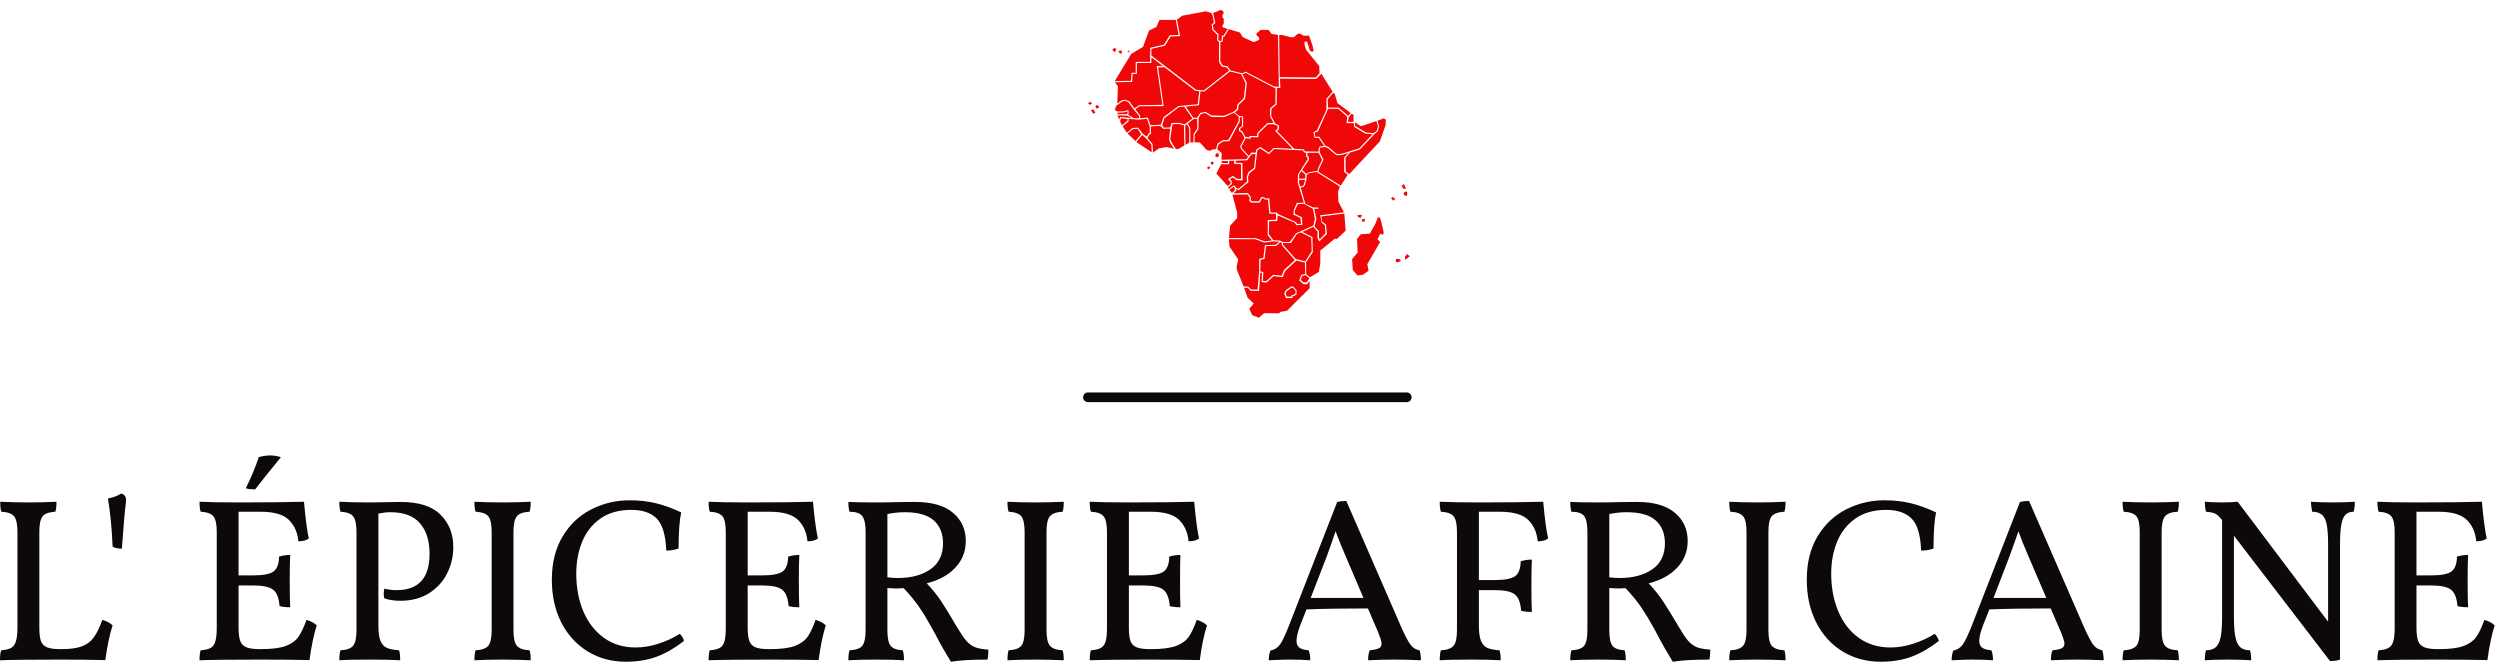 <?xml version="1.0" standalone="no"?>
<svg xmlns="http://www.w3.org/2000/svg" viewBox="0 0 258 69" width="258" height="69"><g fill="#f00707" color="#f00707" transform="translate(111.225 0) scale(0.35) "><g transform="translate(-174.87, -242.37)"><svg width="100.0" height="100.0" x="174.87" y="242.37" viewBox="174.87 242.37 100 100"><g><g><path d="M239.838,134.52v74c0,2.768-2.23,4.996-4.998,4.996h-59.14c-2.769,0-4.998-2.229-4.998-4.996v-81.631    c0-2.77,2.229-4.999,4.998-4.999h51.514L239.838,134.52z M226.533,198.143v-5.736v-9.996v-9.996v-5.924    c0-3.032-2.466-5.497-5.497-5.497h-31.653c-3.03,0-5.498,2.465-5.498,5.497v6.404v9.996v9.994v5.258    c0,3.033,2.468,5.498,5.498,5.498h15.59h16.063C224.067,203.641,226.533,201.176,226.533,198.143z"></path><path d="M225.534,192.885v5.258c0,2.48-2.018,4.498-4.498,4.498h-15.59v-12.754h5.443l3,2.998H225.534z"></path><polygon points="225.534,182.891 225.534,192.406 214.085,192.406 211.337,189.656 211.337,182.891   "></polygon><polygon points="225.534,172.895 225.534,182.41 211.337,182.41 211.337,175.643 214.085,172.895   "></polygon><path d="M225.534,166.49v5.924h-11.645l-3.03,3.031l0.087,0.088h-0.087v13.873h-11.295v-13.514h5.882v-0.359v-0.119v-13.421h15.59    C223.516,161.993,225.534,164.01,225.534,166.49z"></path><path d="M204.972,189.887v12.754h-15.59c-2.479,0-4.498-2.018-4.498-4.498v-5.258h11.648l2.999-2.998H204.972z"></path><path d="M204.972,161.993v13.421h-5.44l-2.999-3h-11.648v-5.924c0-2.48,2.018-4.498,4.498-4.498H204.972z"></path><polygon points="199.086,182.891 199.086,189.656 196.337,192.406 184.885,192.406 184.885,182.891   "></polygon><polygon points="199.086,175.893 199.086,182.41 184.885,182.41 184.885,172.895 196.337,172.895 199.086,175.643   "></polygon></g></g><g><g><path d="M214.362,246.258l-1.687-0.567l-7.03,1.321l-1.532,1.163l0.936,4.833l-2.794,0.113l-1.681,2.704    l-4.003,0.961l0.012,1.968l13.185,10.084l2.249,0.192l7.497-5.861l-0.75-0.945l-1.409-0.189l-0.843-1.417v-5.86l-0.563-0.567    l0.095-1.513l-1.499-1.512l-0.186-1.607l0.655-0.472l-0.282-1.702L214.362,246.258L214.362,246.258z"></path><path d="M203.769,248.241h-4.782l-0.934,2.079l-2.158,1.041l-1.779,4.82l-3.469,2.079l-4.873,8.031l4.781-0.095    l0.188-2.361h1.216v-3.215h4.218l0.095-4.157l4.033-0.944l1.689-2.742l2.624-0.096L203.769,248.241L203.769,248.241z"></path><path d="M185.807,266.623l0.903,1.179l-0.187,5.103l1.313-0.943l0.935-0.191l1.312,0.473l1.499,2.08    l1.408-0.943l6.843-0.097l-1.69-11.435l1.814-0.009l-3.378-2.588l0.003,1.681l-4.276,0.005l-0.021,3.21l-1.23-0.005l-0.156,2.369    L185.807,266.623L185.807,266.623z"></path><path d="M187.968,272.28l-1.631,1.185l-0.373,0.662l-0.115,0.663l0.6,0.431l2.003-0.029l1.288-0.348l0.146,0.634    l-0.116,0.836l1.229,0.605l0.257,0.29l1.631,0.058l0.057-0.721l-1.49-1.79l-1.66-2.249l-1.031-0.431L187.968,272.28    L187.968,272.28z"></path><path d="M186.631,275.601l-0.055,0.46l2.866-0.042l0.145-0.425l-0.061-0.432l-0.825,0.334L186.631,275.601    L186.631,275.601z"></path><path d="M186.589,276.38l0.514,1.247l0.286-0.77l3.482,0.364l-1.508-0.774L186.589,276.38L186.589,276.38z"></path><path d="M187.338,278.166l0.58,1.146l1.627-1.401l0.017-0.43l-1.917-0.278L187.338,278.166L187.338,278.166z"></path><path d="M188.092,279.577l1.259,1.938l1.639-1.423l1.681-0.076l1.399,1.859l1.188,0.783l0.448-0.87l0.397-0.223    l-0.029-1.914l-0.791-2.269l-2.426,0.269l-3.001-0.24l-0.017,0.771L188.092,279.577L188.092,279.577z"></path><path d="M189.546,281.727l2.339,2.263l1.668-2.027l-1.043-1.636l-1.438,0.146L189.546,281.727    L189.546,281.727z"></path><path d="M192.128,284.237l4.545,3.04l-0.107-2.303l-1.375-1.619l-1.34-1.188L192.128,284.237L192.128,284.237z"></path><path d="M197.055,287.367l1.771-1.253l2.203-0.386l2.248,0.484l-1.147-1.736l-0.335-1.06l0.335-3.136l-2.008,0.095    l-0.91-0.87l-1.913,0.052l-0.91,0.143l0.096,2.121l-0.481,0.196l-0.575,1.06l1.483,1.736L197.055,287.367L197.055,287.367z"></path><path d="M191.835,274.566l1.274-0.874l7.087-0.042l-1.64-11.407l1.872-0.054l9.054,6.913l1.217,0.174l-0.459,3.843    l-5.692,0.517l-4.393,3.281l-0.799,2.244l-3.051,0.128l-0.778-2.24l-2.339,0.165l0.09-0.733L191.835,274.566L191.835,274.566z"></path><path d="M204.722,273.92l1.506-0.12l2.472,3.496l-2.293,1.731l-1.66-0.428l-2.231,0.029l-0.36,1.31l-1.872,0.091    l-0.514-0.701l0.663-2.128L204.722,273.92L204.722,273.92z"></path><path d="M208.986,277.118l1.056-0.025l0.953-1.43l1.597-0.285l1.701,1.038l3.631,0.104l2.808-1.143l1.055-0.908    l0.079-1.193l1.958-1.976l0.518-4.362l-1.288-2.7l-3.296-0.804l-7.625,5.948l-1.08-0.104l-0.464,4.129l-3.891,0.39    L208.986,277.118L208.986,277.118z"></path><path d="M202.135,283.35l0.463,1.09l1.208,1.897l0.671-0.025l1.83-1.039l-0.129-5.919l-1.416-0.414l-1.982,0.054    L202.135,283.35L202.135,283.35z"></path><path d="M206.638,285.09l1.109-0.65l-0.025-4.287l-0.721-1.168l-0.463,0.39L206.638,285.09L206.638,285.09z"></path><path d="M208.082,284.362h0.877l0.05-2.493l1.11-1.612l-0.049-2.804l-1.006-0.024l-1.726,1.35l0.719,1.375    L208.082,284.362L208.082,284.362z"></path><path d="M209.267,284.312l1.622,0.079l1.959,2.183l0.952,0.259l0.745-0.363l1.135-0.158l0.384-1.582l1.545-1.014    l1.672-0.08l3.063-5.638l-0.049-1.271l-1.416-1.09l-2.832,1.247l-3.787-0.053l-1.805-1.144l-1.288,0.286l-0.67,1.168l-0.05,3.297    l-1.081,1.533L209.267,284.312L209.267,284.312z"></path><path d="M214.79,246.192l2.289-0.923l0.753,0.489l0.028,0.596l-0.351,0.459l0.053,0.816l0.353,0.191v1.464    l-0.406,0.68l0.053,0.435l1.535,0.543l-1.237,1.925l-0.485-0.028l-0.082,1.549l-0.538,0.083l-0.459-0.406l0.107-1.574    l-1.506-1.466l-0.191-1.275l0.728-0.572L214.79,246.192L214.79,246.192z"></path><path d="M216.918,254.764l0.645-0.107l0.191-1.491h0.323l1.319-2.17l3.258,0.948l0.891,1.384l3.204,1.466    l1.667-0.705l-0.161-0.704l-0.728-0.704l0.081-0.489l1.185-1.002h2.343l0.892,1.192l1.883,0.274l0.244,15.278l-1.399-0.054    l-8.452-4.398l-0.916,0.519l-3.474-0.871l-0.942-1.246l-1.376-0.192l-0.7-1.246L216.918,254.764L216.918,254.764z"></path><path d="M234.253,252.706l1.106,0.029l2.154,0.596l1.021,0.029l1.265-1.06h0.595l1.076,0.596h1.362l0.243-0.017    l0.86,2.477l0.244,0.798l0.229,1.197l-0.406,0.297l-0.699-0.351l-0.808-2.635l-0.727-0.054l-0.055,0.895l0.483,1.548l3.878,4.805    l0.084,2.063l-1.13,1.304l-10.613-0.12L234.253,252.706L234.253,252.706z"></path><path d="M222.191,274.632l0.054-1.222l1.963-1.909l0.525-4.688l-1.309-2.501l0.916-0.468l8.859,4.618l-0.054,4.531    l-1.562,1.33v2.336l1.021,1.979h-1.804l-2.988,2.958l-0.079,0.895l-2.206-0.029l-0.028,0.404l-1.26-0.165l-0.861-1.628    l-0.646-0.318l0.083-0.498l0.812-0.622v-2.907l-1.123-0.174l-1.353-1.006L222.191,274.632L222.191,274.632L222.191,274.632z"></path><path d="M233.517,273.155l0.074-4.901l1.02,0.029l-0.117-2.721l10.681,0.095l1.526-1.541l3.297,5.272l-1.806,2.129    v3.251l-2.839,6.109l-0.977,0.431l0.31,1.702h1.217l1.652,2.399l-1.325,0.169l-0.34,0.616l-0.033,0.892l-3.974-0.072l-0.405-0.617    l-2.778-0.157l-5.099-5.251l0.509-0.307l0.135-1.233l-1.219-0.721l-1.115-2.2l0.063-2.046L233.517,273.155L233.517,273.155z"></path><path d="M215.994,286.346l1.333,1.225l-0.095,1.897l7.31-0.169l0.596-0.671l-2.095-2.259l-0.31-0.815    l1.333-2.497l-0.906-1.656l-0.762-0.411v-0.84l0.882-0.576l0.049-2.618l-0.698-0.078l-0.013,1.375l-3.073,5.737l-1.878,0.094    l-1.288,0.886L215.994,286.346L215.994,286.346z"></path><path d="M248.653,274.094l-0.104-2.439l1.639-1.914l0.442,0.339l0.809,2.702l3.872,2.886l-0.702,0.867    l-2.837-2.44H248.653L248.653,274.094z"></path><path d="M254.766,276.927l-0.233,1.392l1.638-0.026l0.026-2.046l-0.603-0.368L254.766,276.927L254.766,276.927z"></path><path d="M245.663,281.159l3.014-6.709l2.992,0.017l2.655,2.306l-0.188,1.902h2.061l0.21,1.143l3.327,1.993    l2.054,0.103l-3.905,4.196l-5.358,1.652h-1.33l-2.368-2.021l-0.936-0.394l-1.814-2.671l-1.194,0.016l-0.14-1.225L245.663,281.159    L245.663,281.159z"></path><path d="M256.529,278.376l1.69,1.151l0.499-0.025l4.195-1.441l0.475,1.538l-0.333,1.294l-0.907,0.722    l-2.266-0.146l-3.239-1.991L256.529,278.376L256.529,278.376z"></path><path d="M263.25,277.967l1.808-0.696l0.643,0.386l-0.068,1.607l-1.671,4.754l-9.026,9.676l-1.049-0.722    l-0.072-4.083l1.359-1.561l2.881-0.891l4.229-4.464l1.103-0.987l0.312-1.44L263.25,277.967L263.25,277.967z"></path><path d="M223.379,286.25l1.929,2.087l0.763-0.986l1.211,0.05l0.264-0.961l1.19-0.745l2.477,1.707    l1.428-1.417l5.544,0.244l-5.141-5.309l0.688-0.43l0.097-0.936l-1.168-0.551h-1.717l-2.76,2.737l-0.095,1.125l-2.189-0.07    l-0.07,0.481l-1.428-0.145l-1.288,2.448L223.379,286.25L223.379,286.25z"></path><path d="M213.063,291.676l0.476-0.241l0.357,0.291l-0.357,0.55l-0.431-0.171L213.063,291.676L213.063,291.676z"></path><path d="M214.019,290.162l0.716-0.118l0.24,0.456l-0.356,0.385l-0.356-0.049L214.019,290.162L214.019,290.162z"></path><path d="M215.589,287.641l-0.191,0.817l0.572,0.31l0.545-0.41l-0.19-0.841L215.589,287.641L215.589,287.641z"></path><path d="M219.542,289.803l-0.05,1.032l-2.334-0.051l-1.429,2.764l3.358,3.675l0.832-0.696l-0.025-0.722    l-0.572-0.264v-0.505l1.288-0.817l1.142,0.867l1.263,0.023l-0.023-4.344l-2.001-0.096l-0.025-0.912L219.542,289.803    L219.542,289.803z"></path><path d="M217.305,289.828l-0.023,0.575l1.879,0.096l-0.024-0.65L217.305,289.828L217.305,289.828z"></path><path d="M221.45,289.758l-0.025,0.602l1.979,0.048l0.071,5.141l-1.809-0.048l-1.048-0.818l-0.812,0.457    l-0.035,0.229l0.417,0.201l0.12,1.057l-1.118,0.961l0.24,0.503l1.239-0.959h0.597l0.188,0.575l0.787,0.336l2.525-2.136    l-0.05-1.563l0.526-1.271l1.62-1.201l0.432-4.063l-1.148,0.004l-1.334,1.827L221.45,289.758L221.45,289.758z"></path><path d="M219.609,298.337l0.72,0.934l0.932-0.881l-0.273-0.915l-0.233-0.016L219.609,298.337L219.609,298.337z"></path><path d="M220.779,299.363l4.27-0.076l0.863,1.231l-0.032,0.906l0.319,0.291h2.117l0.609-1.197h0.866l0.352,0.355    l1.188-0.032l0.353,4.175l2.052,0.066v0.322l5.519,2.49l0.259,0.484h1.153l-0.129-1.747l-2.086-1.003l0.129-1.325l0.897-2.104    l2.056-0.066l-1.767-5.857l0.032-2.489l2.792-4.366l0.032-0.613l-0.418-0.227l0.017-1.184l-0.508-0.047l-0.512-0.654l-8.426-0.381    l-1.545,1.504l-2.529-1.666l-0.89,0.547l-0.646,5.438l-1.599,1.235l-0.479,1.094l0.087,1.619l-2.881,2.357l-0.766-0.349    l0.104,0.451L220.779,299.363L220.779,299.363z"></path><path d="M240.833,292.815l1.163,1.075l-0.05,1.145l-1.805,0.039v-1.268L240.833,292.815L240.833,292.815z"></path><path d="M240.167,295.428l1.766-0.037l-0.458,1.549l-0.448,0.389h-0.546l-0.39-1.047L240.167,295.428    L240.167,295.428z"></path><path d="M241.03,292.479l1.256,1.176l0.786-0.5l2.127-0.348l0.364,0.037l0.137-0.809l1.203-2.526l-1.013-2.103    l-3.272,0.021l-0.022,0.866l0.438,0.422l-0.066,0.865L241.03,292.479L241.03,292.479z"></path><path d="M246.217,287.273l1.104,2.149l-1.322,2.771l-0.172,0.84l6.593,4.08l2.046-3.213l-1.034-0.842l-0.02-4.233    l1.293-1.417l-2.064,0.686l-1.562,0.021l-2.44-2.062l-0.771-0.332l-1.428,0.132l-0.253,0.422L246.217,287.273L246.217,287.273z"></path><path d="M246.111,305.868l7.231-0.885l-1.628-3.146l-0.087-3.016l0.527-1.441l-6.88-4.325l-2.158,0.357    l-0.75,0.555l-0.063,1.264l-0.484,1.75l-0.508,0.604l-0.724,0.064l1.389,4.81l2.264,1.063l1.56,0.047L246.111,305.868    L246.111,305.868z"></path><path d="M231.199,311.371l1.313,1.821l2.033,0.126l0.717,0.396l2.129,0.024l1.835-2.573l5.123-2.294l0.448-2.019    l-0.596-2.897l-2.674-1.523l-1.783,0.123l-0.894,1.974l0.027,0.898l2.102,1.022l0.127,2.225l-1.812,0.099l-0.445-0.751    l-5.027-2.145l-0.148,1.648l-2.375,0.075L231.199,311.371L231.199,311.371z"></path><path d="M220.464,299.777l1.412,5.272l-0.032,1.666l-2.066,2.219l-0.312,3.607l7.949,0.07l2.584,0.937l2.133-0.276    l-1.242-1.558l0.002-4.449l2.444-0.103v-1.735l-1.982-0.083l-0.397-4.109l-0.836,0.012l-0.451-0.405l-0.494,0.024l-0.653,1.269    h-2.518l-0.584-0.59l0.174-0.831l-0.686-1.006L220.464,299.777L220.464,299.777z"></path><path d="M244.698,309.175l1.289,1.346l-0.026,1.724l0.248,0.725l1.71-1.846l-0.198-2.35l-0.913-0.699l-0.816-4.121    l-1.413-0.051l0.643,2.971L244.698,309.175L244.698,309.175z"></path><path d="M242.219,323.209l1.112,0.921l2.625-1.597l0.424-2.374v-3.918l4.208-3.446l0.722,0.024l2.549-2.448    l-0.396-5.044l-6.763,0.854l0.202,1.523l1.164,0.898l0.271,2.747l-2.276,2.225l-0.547-1.247l0.099-1.649l-1.312-1.424    l-3.222,1.499l2.997,1.524l0.102,4.444l-1.984,2.946L242.219,323.209L242.219,323.209z"></path><path d="M235.385,314.518l3.713,4.194l2.849,0.726l1.909-2.993l-0.148-3.969l-3.098-1.6l-1.164,0.527    l-1.734,2.646l-2.4-0.023L235.385,314.518L235.385,314.518z"></path><path d="M223.748,326.802l1.388,0.1l0.815,0.825l1.93,0.021l0.477-5.49v-3.596l1.236-0.247l0.472-3.77l3.146-0.1    l1.113-0.923l-1.884-0.075l-2.549,0.349l-2.749-1h-7.726l0.197,2.197l2.576,3.794l-0.446,1.946l0.024,1.022L223.748,326.802    L223.748,326.802z"></path><path d="M228.7,322.359l0.888,0.272l-0.123,2.546l0.914,0.126l2.104-1.897l2.526,0.273l0.67-1.699l3.196-2.919    l-3.838-4.419l-0.049-0.726l-0.424-0.124l-1.163,1.073l-3.022,0.074l-0.42,3.769l-1.188,0.274L228.7,322.359L228.7,322.359z"></path><path d="M242.095,323.505l-1.038,0.175l-0.448,1.221l0.794,0.726h0.964l0.817-1.173L242.095,323.505    L242.095,323.505z"></path><path d="M236.522,328.223l1.263-0.974l0.596,0.026l0.721,0.897l-0.073,0.897l-1.213,0.449v0.348l-1.339-0.074    l-0.321-0.977L236.522,328.223L236.522,328.223z"></path><path d="M239.315,319.212l-3.268,3.022l-0.779,1.867l-2.592-0.321l-2.156,1.917l-1.433-0.141l0.115-2.652    l-0.509-0.177l-0.355,5.422l-2.543-0.025l-0.764-0.902l-1.123-0.012l1.023,2.936l1.825,1.726l-1.304,1.52l0.844,1.905l1.955,0.744    l1.558-1.324l4.457,0.026l0.318-0.4l1.979-0.349l6.694-6.664l-0.023-2.1l-0.717,0.928h-1.073l-1.303-1.093l0.661-1.65l1.14-0.232    l-0.104-3.387L239.315,319.212L239.315,319.212z M237.749,326.873l0.623-0.026l1.016,1.103l-0.028,1.276l-1.188,0.6l-0.074,0.425    l-1.814,0.02l-0.567-1.368l0.52-1L237.749,326.873L237.749,326.873z"></path><path d="M271.958,317.289l-0.627,0.824l0.123,0.891l1.324-1.079L271.958,317.289L271.958,317.289z"></path><path d="M269.627,318.688l-0.941,0.063l-0.062,0.822l0.629,0.13l0.943-0.443L269.627,318.688L269.627,318.688z"></path><path d="M263.385,306.491l-0.879,2.095l-1.512,2.669l-2.646,0.189l-1.136,1.334l0.19,4.066l-1.638,1.907    l0.19,3.237l1.386,1.587l1.639-0.191l1.639-1.208l-0.375-1.904l3.779-6.545l-0.758-0.825l0.758-1.587l0.82,0.253l0.252-0.634    l-0.758-3.238l-0.442-1.333L263.385,306.491L263.385,306.491z"></path><path d="M257.338,305.793l0.19,0.632l0.82,0.131l0.312-0.827L257.338,305.793L257.338,305.793z"></path><path d="M258.534,307.062l0.313,0.702h0.506l0.254-0.892L258.534,307.062L258.534,307.062z"></path><path d="M267.546,300.453l-0.25,0.508l0.688,0.574l0.506-0.574L267.546,300.453L267.546,300.453z"></path><path d="M271.078,296.641l-0.758,0.509l0.568,0.892h0.758L271.078,296.641L271.078,296.641z"></path><path d="M271.391,298.866l-0.503,0.57l0.376,0.574l0.691,0.128l0.062-1.21L271.391,298.866L271.391,298.866z"></path><path d="M190.245,257.125l-0.725,0.418l0.335,0.34L190.245,257.125L190.245,257.125z"></path><path d="M187.727,257.202l-0.897,0.229l0.446,0.679h0.676L187.727,257.202L187.727,257.202z"></path><path d="M185.592,256.525l-0.563,0.567l0.787,0.68l0.447-1.02L185.592,256.525L185.592,256.525z"></path><path d="M178.629,272.371l-0.787,0.452l0.564,0.451l0.674-0.339L178.629,272.371L178.629,272.371z"></path><path d="M180.562,273.281l-0.514,0.456l0.365,0.675l0.877-0.393L180.562,273.281L180.562,273.281z"></path><path d="M179.44,274.561l-0.658,0.395l0.708,0.95l0.558-0.295L179.44,274.561L179.44,274.561z"></path></g></g></svg></g></g><line x1="112.274" y1="41" x2="145.174" y2="41" stroke="#0d0809" stroke-linecap="round"></line><path fill="#0d0809" fill-rule="nonzero" d="M6.36 19.99Q7.68 19.99 8.45 19.70Q9.22 19.42 9.67 18.79Q10.13 18.17 10.56 16.97L10.56 16.97Q11.26 17.18 11.62 17.54L11.62 17.54Q11.16 18.96 10.87 21.12L10.87 21.12Q9 21.07 6.22 21.07L6.22 21.07Q1.80 21.07 0 21.14L0 21.14Q0 20.45 0.12 20.11L0.12 20.11Q0.79 20.06 1.14 19.87Q1.49 19.68 1.64 19.19Q1.80 18.70 1.80 17.76L1.80 17.76L1.80 7.90Q1.80 6.70 1.45 6.28Q1.10 5.86 0.14 5.81L0.14 5.81Q0.02 5.47 0.02 4.78L0.02 4.78Q1.42 4.85 2.93 4.85L2.93 4.85Q4.39 4.85 5.83 4.78L5.83 4.78Q5.83 5.47 5.71 5.81L5.71 5.81Q5.04 5.86 4.69 6.04Q4.34 6.22 4.20 6.67Q4.06 7.13 4.06 7.97L4.06 7.97L4.06 17.76Q4.06 18.70 4.22 19.15Q4.39 19.61 4.85 19.80Q5.30 19.99 6.22 19.99L6.22 19.99L6.36 19.99ZM13.01 4.51L13.01 4.73Q12.82 6.10 12.58 9.62L12.58 9.62Q12.29 9.62 12 9.56Q11.71 9.50 11.62 9.38L11.62 9.38Q11.50 6.60 11.14 4.44L11.14 4.44Q11.47 4.39 11.86 4.25Q12.24 4.10 12.50 3.94L12.50 3.94Q12.72 3.98 12.85 4.13Q12.98 4.27 13.01 4.51L13.01 4.51ZM31.63 16.97Q32.33 17.18 32.69 17.54L32.69 17.54Q32.23 18.96 31.94 21.12L31.94 21.12Q30.07 21.07 26.81 21.07L26.81 21.07Q22.39 21.07 20.59 21.14L20.59 21.14Q20.59 20.45 20.71 20.11L20.71 20.11Q21.38 20.06 21.73 19.87Q22.08 19.68 22.22 19.20Q22.37 18.72 22.37 17.76L22.37 17.76L22.37 7.90Q22.37 6.70 22.02 6.28Q21.67 5.86 20.71 5.81L20.71 5.81Q20.59 5.47 20.59 4.78L20.59 4.78Q22.01 4.85 24.62 4.85L24.62 4.85Q28.99 4.85 31.37 4.78L31.37 4.78Q31.61 7.42 31.87 8.57L31.87 8.57Q31.51 8.86 30.79 8.86L30.79 8.86Q30.67 7.51 29.82 6.66Q28.97 5.81 26.86 5.81L26.86 5.81L24.62 5.81L24.62 12.38L26.14 12.38Q27.65 12.38 28.21 11.99Q28.78 11.59 28.80 10.44L28.80 10.44Q29.38 10.27 29.95 10.27L29.95 10.27Q29.90 11.09 29.90 12.89L29.90 12.89Q29.90 14.86 29.95 15.67L29.95 15.67Q29.30 15.67 28.85 15.55L28.85 15.55Q28.75 14.30 28.19 13.86Q27.62 13.42 26.14 13.42L26.14 13.42L24.62 13.42L24.62 17.76Q24.62 18.67 24.79 19.14Q24.96 19.61 25.43 19.80Q25.90 19.99 26.81 19.99L26.81 19.99L26.95 19.99Q28.61 19.99 29.50 19.66Q30.38 19.32 30.80 18.72Q31.22 18.12 31.63 16.97L31.63 16.97ZM26.33 3.50Q26.04 3.50 25.80 3.48Q25.56 3.46 25.37 3.38L25.37 3.38Q26.23 1.63 26.71 0.17L26.71 0.17Q27.38 0 27.86 0L27.86 0Q28.49 0 28.99 0.19L28.99 0.19Q27.65 1.80 26.33 3.50L26.33 3.50ZM41.33 4.80Q44.14 4.80 45.46 6.11Q46.78 7.42 46.78 9.46L46.78 9.46Q46.78 10.90 46.15 12.16Q45.53 13.42 44.29 14.21Q43.06 15 41.33 15L41.33 15Q40.32 15 39.65 14.74L39.65 14.74Q39.60 14.45 39.60 14.28L39.60 14.28Q39.60 13.99 39.67 13.75L39.67 13.75Q40.27 13.90 40.94 13.90L40.94 13.90Q44.33 13.90 44.33 10.15L44.33 10.15Q44.33 8.14 43.34 7.00Q42.36 5.86 40.27 5.86L40.27 5.86Q39.74 5.86 39.05 6.00L39.05 6.00L39.05 17.54Q39.05 18.58 39.26 19.12Q39.48 19.66 39.92 19.86Q40.37 20.06 41.18 20.11L41.18 20.11Q41.30 20.45 41.30 21.14L41.30 21.14Q40.20 21.07 38.28 21.07L38.28 21.07Q35.95 21.07 35.02 21.14L35.02 21.14Q35.02 20.45 35.14 20.11L35.14 20.11Q36.10 20.06 36.44 19.64Q36.79 19.22 36.79 18.02L36.79 18.02L36.79 7.90Q36.79 6.70 36.44 6.28Q36.10 5.86 35.14 5.81L35.14 5.81Q35.02 5.47 35.02 4.78L35.02 4.78Q36.26 4.85 38.28 4.85L38.28 4.85L41.33 4.80ZM50.74 7.90Q50.74 6.70 50.39 6.28Q50.04 5.86 49.08 5.81L49.08 5.81Q48.96 5.47 48.96 4.78L48.96 4.78Q50.28 4.85 51.86 4.85L51.86 4.85Q53.33 4.85 54.77 4.78L54.77 4.78Q54.77 5.47 54.65 5.81L54.65 5.81Q53.69 5.86 53.34 6.28Q52.99 6.70 52.99 7.90L52.99 7.90L52.99 18.02Q52.99 19.22 53.34 19.64Q53.69 20.06 54.65 20.11L54.65 20.11Q54.77 20.45 54.77 21.14L54.77 21.14Q53.33 21.07 51.86 21.07L51.86 21.07Q50.18 21.07 48.96 21.14L48.96 21.14Q48.96 20.45 49.08 20.11L49.08 20.11Q50.04 20.06 50.39 19.64Q50.74 19.22 50.74 18.02L50.74 18.02L50.74 7.90ZM64.58 21.29Q62.38 21.29 60.64 20.22Q58.90 19.15 57.92 17.23Q56.95 15.31 56.95 12.84L56.95 12.84Q56.95 10.20 58.07 8.35Q59.18 6.50 61.02 5.57Q62.86 4.63 64.97 4.63L64.97 4.63Q66.43 4.63 67.68 4.93Q68.93 5.23 70.30 5.88L70.30 5.88Q70.03 7.13 70.03 9.60L70.03 9.60Q69.50 9.82 68.76 9.82L68.76 9.82Q68.66 7.42 67.78 6.52Q66.89 5.62 65.16 5.62L65.16 5.62Q63.22 5.62 61.94 6.53Q60.67 7.44 60.07 8.93Q59.47 10.42 59.47 12.19L59.47 12.19Q59.47 14.35 60.20 16.09Q60.94 17.83 62.33 18.83Q63.72 19.82 65.59 19.82L65.59 19.82Q66.72 19.82 67.92 19.44Q69.12 19.06 70.15 18.41L70.15 18.41Q70.30 18.53 70.43 18.76Q70.56 18.98 70.58 19.15L70.58 19.15Q69.12 20.28 67.74 20.78Q66.36 21.29 64.58 21.29L64.58 21.29ZM84.17 16.97Q84.86 17.18 85.22 17.54L85.22 17.54Q84.77 18.96 84.48 21.12L84.48 21.12Q82.61 21.07 79.34 21.07L79.34 21.07Q74.93 21.07 73.13 21.14L73.13 21.14Q73.13 20.45 73.25 20.11L73.25 20.11Q73.92 20.06 74.27 19.87Q74.62 19.68 74.76 19.20Q74.90 18.72 74.90 17.76L74.90 17.76L74.90 7.90Q74.90 6.70 74.56 6.28Q74.21 5.86 73.25 5.81L73.25 5.81Q73.13 5.47 73.13 4.78L73.13 4.78Q74.54 4.85 77.16 4.85L77.16 4.85Q81.53 4.85 83.90 4.78L83.90 4.78Q84.14 7.42 84.41 8.57L84.41 8.57Q84.05 8.86 83.33 8.86L83.33 8.86Q83.21 7.51 82.36 6.66Q81.50 5.81 79.39 5.81L79.39 5.81L77.16 5.81L77.16 12.38L78.67 12.38Q80.18 12.38 80.75 11.99Q81.31 11.59 81.34 10.44L81.34 10.44Q81.91 10.27 82.49 10.27L82.49 10.27Q82.44 11.09 82.44 12.89L82.44 12.89Q82.44 14.86 82.49 15.67L82.49 15.67Q81.84 15.67 81.38 15.55L81.38 15.55Q81.29 14.30 80.72 13.86Q80.16 13.42 78.67 13.42L78.67 13.42L77.16 13.42L77.16 17.76Q77.16 18.67 77.33 19.14Q77.50 19.61 77.96 19.80Q78.43 19.99 79.34 19.99L79.34 19.99L79.49 19.99Q81.14 19.99 82.03 19.66Q82.92 19.32 83.34 18.72Q83.76 18.12 84.17 16.97L84.17 16.97ZM98.76 17.71Q99.31 18.65 99.70 19.10Q100.08 19.56 100.60 19.78Q101.11 19.99 102 20.04L102 20.04Q102 20.74 101.90 21.07L101.90 21.07Q99.46 21.07 98.14 21.29L98.14 21.29Q97.22 19.82 96.53 18.46L96.53 18.46L96.24 17.93Q95.50 16.58 94.88 15.68Q94.27 14.78 93.26 13.70L93.26 13.70L92.52 13.73Q92.16 13.73 91.58 13.68L91.58 13.68L91.58 18.02Q91.58 19.22 91.91 19.64Q92.23 20.06 93.17 20.11L93.17 20.11Q93.29 20.47 93.29 21.14L93.29 21.14Q92.26 21.07 90.43 21.07L90.43 21.07Q88.63 21.07 87.55 21.14L87.55 21.14Q87.55 20.50 87.67 20.11L87.67 20.11Q88.66 20.06 88.99 19.64Q89.33 19.22 89.33 18.02L89.33 18.02L89.33 7.90Q89.33 6.70 88.98 6.25Q88.63 5.81 87.67 5.81L87.67 5.81Q87.55 5.42 87.55 4.80L87.55 4.80Q88.51 4.85 90.43 4.85L90.43 4.85Q91.75 4.85 92.42 4.82L92.42 4.82L94.44 4.80Q97.03 4.80 98.35 5.92Q99.67 7.03 99.67 8.83L99.67 8.83Q99.67 10.42 98.60 11.57Q97.54 12.72 95.64 13.20L95.64 13.20Q96.48 14.09 97.06 14.94Q97.63 15.79 98.76 17.71L98.76 17.71ZM91.58 12.58Q92.16 12.65 92.64 12.65L92.64 12.65Q94.73 12.65 96.02 11.75Q97.32 10.85 97.32 9.07L97.32 9.07Q97.32 7.56 96.37 6.71Q95.42 5.86 93.36 5.86L93.36 5.86Q92.50 5.86 91.58 6.05L91.58 6.05L91.58 12.58ZM105.74 7.90Q105.74 6.70 105.40 6.28Q105.05 5.86 104.09 5.81L104.09 5.81Q103.97 5.47 103.97 4.78L103.97 4.78Q105.29 4.85 106.87 4.85L106.87 4.85Q108.34 4.85 109.78 4.78L109.78 4.78Q109.78 5.47 109.66 5.81L109.66 5.81Q108.70 5.86 108.35 6.28Q108 6.70 108 7.90L108 7.90L108 18.02Q108 19.22 108.35 19.64Q108.70 20.06 109.66 20.11L109.66 20.11Q109.78 20.45 109.78 21.14L109.78 21.14Q108.34 21.07 106.87 21.07L106.87 21.07Q105.19 21.07 103.97 21.14L103.97 21.14Q103.97 20.45 104.09 20.11L104.09 20.11Q105.05 20.06 105.40 19.64Q105.74 19.22 105.74 18.02L105.74 18.02L105.74 7.90ZM123.50 16.97Q124.20 17.18 124.56 17.54L124.56 17.54Q124.10 18.96 123.82 21.12L123.82 21.12Q121.94 21.07 118.68 21.07L118.68 21.07Q114.26 21.07 112.46 21.14L112.46 21.14Q112.46 20.45 112.58 20.11L112.58 20.11Q113.26 20.06 113.60 19.87Q113.95 19.68 114.10 19.20Q114.24 18.72 114.24 17.76L114.24 17.76L114.24 7.90Q114.24 6.70 113.89 6.28Q113.54 5.86 112.58 5.81L112.58 5.81Q112.46 5.47 112.46 4.78L112.46 4.78Q113.88 4.85 116.50 4.85L116.50 4.85Q120.86 4.85 123.24 4.78L123.24 4.78Q123.48 7.42 123.74 8.57L123.74 8.57Q123.38 8.86 122.66 8.86L122.66 8.86Q122.54 7.51 121.69 6.66Q120.84 5.81 118.73 5.81L118.73 5.81L116.50 5.81L116.50 12.38L118.01 12.38Q119.52 12.38 120.08 11.99Q120.65 11.59 120.67 10.44L120.67 10.44Q121.25 10.27 121.82 10.27L121.82 10.27Q121.78 11.09 121.78 12.89L121.78 12.89Q121.78 14.86 121.82 15.67L121.82 15.67Q121.18 15.67 120.72 15.55L120.72 15.55Q120.62 14.30 120.06 13.86Q119.50 13.42 118.01 13.42L118.01 13.42L116.50 13.42L116.50 17.76Q116.50 18.67 116.66 19.14Q116.83 19.61 117.30 19.80Q117.77 19.99 118.68 19.99L118.68 19.99L118.82 19.99Q120.48 19.99 121.37 19.66Q122.26 19.32 122.68 18.72Q123.10 18.12 123.50 16.97L123.50 16.97ZM146.50 20.11Q146.64 20.59 146.64 21.14L146.64 21.14Q145.20 21.07 143.90 21.07L143.90 21.07Q142.63 21.07 141.19 21.14L141.19 21.14Q141.19 20.45 141.36 20.11L141.36 20.11Q142.03 20.04 142.31 19.90Q142.58 19.75 142.58 19.42L142.58 19.42Q142.58 19.13 142.22 18.24L142.22 18.24L141.17 15.79Q137.35 15.79 134.83 15.89L134.83 15.89L134.18 17.54Q133.80 18.55 133.80 19.13L133.80 19.13Q133.80 19.61 134.10 19.84Q134.40 20.06 135.05 20.11L135.05 20.11Q135.22 20.52 135.22 21.14L135.22 21.14Q134.40 21.07 132.94 21.07L132.94 21.07Q132.31 21.07 130.94 21.14L130.94 21.14Q130.94 20.54 131.11 20.14L131.11 20.14Q131.74 20.02 132.10 19.51Q132.46 19.01 133.03 17.54L133.03 17.54L138 4.80Q138.41 4.70 138.94 4.70L138.94 4.70L144.65 17.81Q145.25 19.15 145.60 19.58Q145.94 20.02 146.50 20.11L146.50 20.11ZM135.26 14.71L140.71 14.71L138.89 10.44Q138.17 8.78 137.83 7.82L137.83 7.82Q137.57 8.64 136.92 10.42L136.92 10.42L135.26 14.71ZM154.75 5.81L152.62 5.81L152.62 12.86L154.27 12.86Q155.78 12.86 156.35 12.47Q156.91 12.07 156.94 10.92L156.94 10.92Q157.51 10.75 158.09 10.75L158.09 10.75Q158.04 11.57 158.04 13.37L158.04 13.37Q158.04 15.34 158.09 16.15L158.09 16.15Q157.44 16.15 156.98 16.03L156.98 16.03Q156.89 14.78 156.32 14.34Q155.76 13.90 154.27 13.90L154.27 13.90L152.62 13.90L152.62 17.54Q152.62 18.58 152.83 19.12Q153.05 19.66 153.49 19.86Q153.94 20.06 154.75 20.11L154.75 20.11Q154.87 20.45 154.87 21.14L154.87 21.14Q153.77 21.07 151.85 21.07L151.85 21.07Q149.52 21.07 148.58 21.14L148.58 21.14Q148.58 20.45 148.70 20.11L148.70 20.11Q149.66 20.06 150.01 19.64Q150.36 19.22 150.36 18.02L150.36 18.02L150.36 7.90Q150.36 6.70 150.01 6.28Q149.66 5.86 148.70 5.81L148.70 5.81Q148.58 5.47 148.58 4.78L148.58 4.78Q150.17 4.85 152.59 4.85L152.59 4.85Q156.89 4.85 159.26 4.78L159.26 4.78Q159.50 7.42 159.77 8.57L159.77 8.57Q159.41 8.86 158.69 8.86L158.69 8.86Q158.57 7.51 157.72 6.66Q156.86 5.81 154.75 5.81L154.75 5.81ZM173.26 17.71Q173.81 18.65 174.19 19.10Q174.58 19.56 175.09 19.78Q175.61 19.99 176.50 20.04L176.50 20.04Q176.50 20.74 176.40 21.07L176.40 21.07Q173.95 21.07 172.63 21.29L172.63 21.29Q171.72 19.82 171.02 18.46L171.02 18.46L170.74 17.93Q169.99 16.58 169.38 15.68Q168.77 14.78 167.76 13.70L167.76 13.70L167.02 13.73Q166.66 13.73 166.08 13.68L166.08 13.68L166.08 18.02Q166.08 19.22 166.40 19.64Q166.73 20.06 167.66 20.11L167.66 20.11Q167.78 20.47 167.78 21.14L167.78 21.14Q166.75 21.07 164.93 21.07L164.93 21.07Q163.13 21.07 162.05 21.14L162.05 21.14Q162.05 20.50 162.17 20.11L162.17 20.11Q163.15 20.06 163.49 19.64Q163.82 19.22 163.82 18.02L163.82 18.02L163.82 7.90Q163.82 6.70 163.48 6.25Q163.13 5.81 162.17 5.81L162.17 5.81Q162.05 5.42 162.05 4.80L162.05 4.80Q163.01 4.85 164.93 4.85L164.93 4.85Q166.25 4.85 166.92 4.82L166.92 4.82L168.94 4.80Q171.53 4.80 172.85 5.92Q174.17 7.03 174.17 8.83L174.17 8.83Q174.17 10.42 173.10 11.57Q172.03 12.72 170.14 13.20L170.14 13.20Q170.98 14.09 171.55 14.94Q172.13 15.79 173.26 17.71L173.26 17.71ZM166.08 12.58Q166.66 12.65 167.14 12.65L167.14 12.65Q169.22 12.65 170.52 11.75Q171.82 10.85 171.82 9.07L171.82 9.07Q171.82 7.56 170.87 6.71Q169.92 5.86 167.86 5.86L167.86 5.86Q166.99 5.86 166.08 6.05L166.08 6.05L166.08 12.58ZM180.24 7.90Q180.24 6.70 179.89 6.28Q179.54 5.86 178.58 5.81L178.58 5.81Q178.46 5.47 178.46 4.78L178.46 4.78Q179.78 4.85 181.37 4.85L181.37 4.85Q182.83 4.85 184.27 4.78L184.27 4.78Q184.27 5.47 184.15 5.81L184.15 5.81Q183.19 5.86 182.84 6.28Q182.50 6.70 182.50 7.90L182.50 7.90L182.50 18.02Q182.50 19.22 182.84 19.64Q183.19 20.06 184.15 20.11L184.15 20.11Q184.27 20.45 184.27 21.14L184.27 21.14Q182.83 21.07 181.37 21.07L181.37 21.07Q179.69 21.07 178.46 21.14L178.46 21.14Q178.46 20.45 178.58 20.11L178.58 20.11Q179.54 20.06 179.89 19.64Q180.24 19.22 180.24 18.02L180.24 18.02L180.24 7.90ZM194.09 21.29Q191.88 21.29 190.14 20.22Q188.40 19.15 187.43 17.23Q186.46 15.31 186.46 12.84L186.46 12.84Q186.46 10.20 187.57 8.35Q188.69 6.50 190.52 5.57Q192.36 4.63 194.47 4.63L194.47 4.63Q195.94 4.63 197.18 4.93Q198.43 5.23 199.80 5.88L199.80 5.88Q199.54 7.13 199.54 9.60L199.54 9.60Q199.01 9.82 198.26 9.82L198.26 9.82Q198.17 7.42 197.28 6.52Q196.39 5.62 194.66 5.62L194.66 5.62Q192.72 5.62 191.45 6.53Q190.18 7.44 189.58 8.93Q188.98 10.42 188.98 12.19L188.98 12.19Q188.98 14.35 189.71 16.09Q190.44 17.83 191.83 18.83Q193.22 19.82 195.10 19.82L195.10 19.82Q196.22 19.82 197.42 19.44Q198.62 19.06 199.66 18.41L199.66 18.41Q199.80 18.53 199.93 18.76Q200.06 18.98 200.09 19.15L200.09 19.15Q198.62 20.28 197.24 20.78Q195.86 21.29 194.09 21.29L194.09 21.29ZM216.96 20.11Q217.10 20.59 217.10 21.14L217.10 21.14Q215.66 21.07 214.37 21.07L214.37 21.07Q213.10 21.07 211.66 21.14L211.66 21.14Q211.66 20.45 211.82 20.11L211.82 20.11Q212.50 20.04 212.77 19.90Q213.05 19.75 213.05 19.42L213.05 19.42Q213.05 19.13 212.69 18.24L212.69 18.24L211.63 15.79Q207.82 15.79 205.30 15.89L205.30 15.89L204.65 17.54Q204.26 18.55 204.26 19.13L204.26 19.13Q204.26 19.61 204.56 19.84Q204.86 20.06 205.51 20.11L205.51 20.11Q205.68 20.52 205.68 21.14L205.68 21.14Q204.86 21.07 203.40 21.07L203.40 21.07Q202.78 21.07 201.41 21.14L201.41 21.14Q201.41 20.54 201.58 20.14L201.58 20.14Q202.20 20.02 202.56 19.51Q202.92 19.01 203.50 17.54L203.50 17.54L208.46 4.80Q208.87 4.70 209.40 4.70L209.40 4.70L215.11 17.81Q215.71 19.15 216.06 19.58Q216.41 20.02 216.96 20.11L216.96 20.11ZM205.73 14.71L211.18 14.71L209.35 10.44Q208.63 8.78 208.30 7.82L208.30 7.82Q208.03 8.64 207.38 10.42L207.38 10.42L205.73 14.71ZM220.82 7.90Q220.82 6.70 220.48 6.28Q220.13 5.86 219.17 5.81L219.17 5.81Q219.05 5.47 219.05 4.78L219.05 4.78Q220.37 4.85 221.95 4.85L221.95 4.85Q223.42 4.85 224.86 4.78L224.86 4.78Q224.86 5.47 224.74 5.81L224.74 5.81Q223.78 5.86 223.43 6.28Q223.08 6.70 223.08 7.90L223.08 7.90L223.08 18.02Q223.08 19.22 223.43 19.64Q223.78 20.06 224.74 20.11L224.74 20.11Q224.86 20.45 224.86 21.14L224.86 21.14Q223.42 21.07 221.95 21.07L221.95 21.07Q220.27 21.07 219.05 21.14L219.05 21.14Q219.05 20.45 219.17 20.11L219.17 20.11Q220.13 20.06 220.48 19.64Q220.82 19.22 220.82 18.02L220.82 18.02L220.82 7.90ZM240.74 4.85Q242.04 4.85 243.02 4.78L243.02 4.78Q243.02 5.38 242.90 5.81L242.90 5.81Q242.35 5.81 242.05 6.12Q241.75 6.43 241.62 7.16Q241.49 7.90 241.49 9.22L241.49 9.22L241.49 21.07Q241.10 21.22 240.46 21.22L240.46 21.22L230.54 8.28L230.54 16.58Q230.54 17.98 230.69 18.72Q230.83 19.46 231.19 19.79Q231.55 20.11 232.20 20.11L232.20 20.11Q232.32 20.47 232.32 21.14L232.32 21.14Q231.24 21.07 229.94 21.07L229.94 21.07Q228.46 21.07 227.54 21.14L227.54 21.14Q227.54 20.47 227.66 20.11L227.66 20.11Q228.31 20.11 228.67 19.79Q229.03 19.46 229.18 18.72Q229.32 17.98 229.32 16.58L229.32 16.58L229.32 6.67L229.22 6.55Q228.89 6.14 228.59 6.00Q228.29 5.86 227.66 5.81L227.66 5.81Q227.54 5.38 227.54 4.78L227.54 4.78Q228.26 4.85 229.32 4.85L229.32 4.85Q230.28 4.85 230.93 4.78L230.93 4.78L240.26 17.16L240.26 9.22Q240.26 7.87 240.12 7.15Q239.98 6.43 239.62 6.12Q239.26 5.81 238.61 5.81L238.61 5.81Q238.49 5.11 238.49 4.78L238.49 4.78Q239.52 4.85 240.74 4.85L240.74 4.85ZM256.39 16.97Q257.09 17.18 257.45 17.54L257.45 17.54Q256.99 18.96 256.70 21.12L256.70 21.12Q254.83 21.07 251.57 21.07L251.57 21.07Q247.15 21.07 245.35 21.14L245.35 21.14Q245.35 20.45 245.47 20.11L245.47 20.11Q246.14 20.06 246.49 19.87Q246.84 19.68 246.98 19.20Q247.13 18.72 247.13 17.76L247.13 17.76L247.13 7.90Q247.13 6.70 246.78 6.28Q246.43 5.86 245.47 5.81L245.47 5.81Q245.35 5.47 245.35 4.78L245.35 4.78Q246.77 4.85 249.38 4.85L249.38 4.85Q253.75 4.85 256.13 4.78L256.13 4.78Q256.37 7.42 256.63 8.57L256.63 8.57Q256.27 8.86 255.55 8.86L255.55 8.86Q255.43 7.51 254.58 6.66Q253.73 5.81 251.62 5.81L251.62 5.81L249.38 5.81L249.38 12.38L250.90 12.38Q252.41 12.38 252.97 11.99Q253.54 11.59 253.56 10.44L253.56 10.44Q254.14 10.27 254.71 10.27L254.71 10.27Q254.66 11.09 254.66 12.89L254.66 12.89Q254.66 14.86 254.71 15.67L254.71 15.67Q254.06 15.67 253.61 15.55L253.61 15.55Q253.51 14.30 252.95 13.86Q252.38 13.42 250.90 13.42L250.90 13.42L249.38 13.42L249.38 17.76Q249.38 18.67 249.55 19.14Q249.72 19.61 250.19 19.80Q250.66 19.99 251.57 19.99L251.57 19.99L251.71 19.99Q253.37 19.99 254.26 19.66Q255.14 19.32 255.56 18.72Q255.98 18.12 256.39 16.97L256.39 16.97Z" transform="translate(0, 47)"></path></svg>